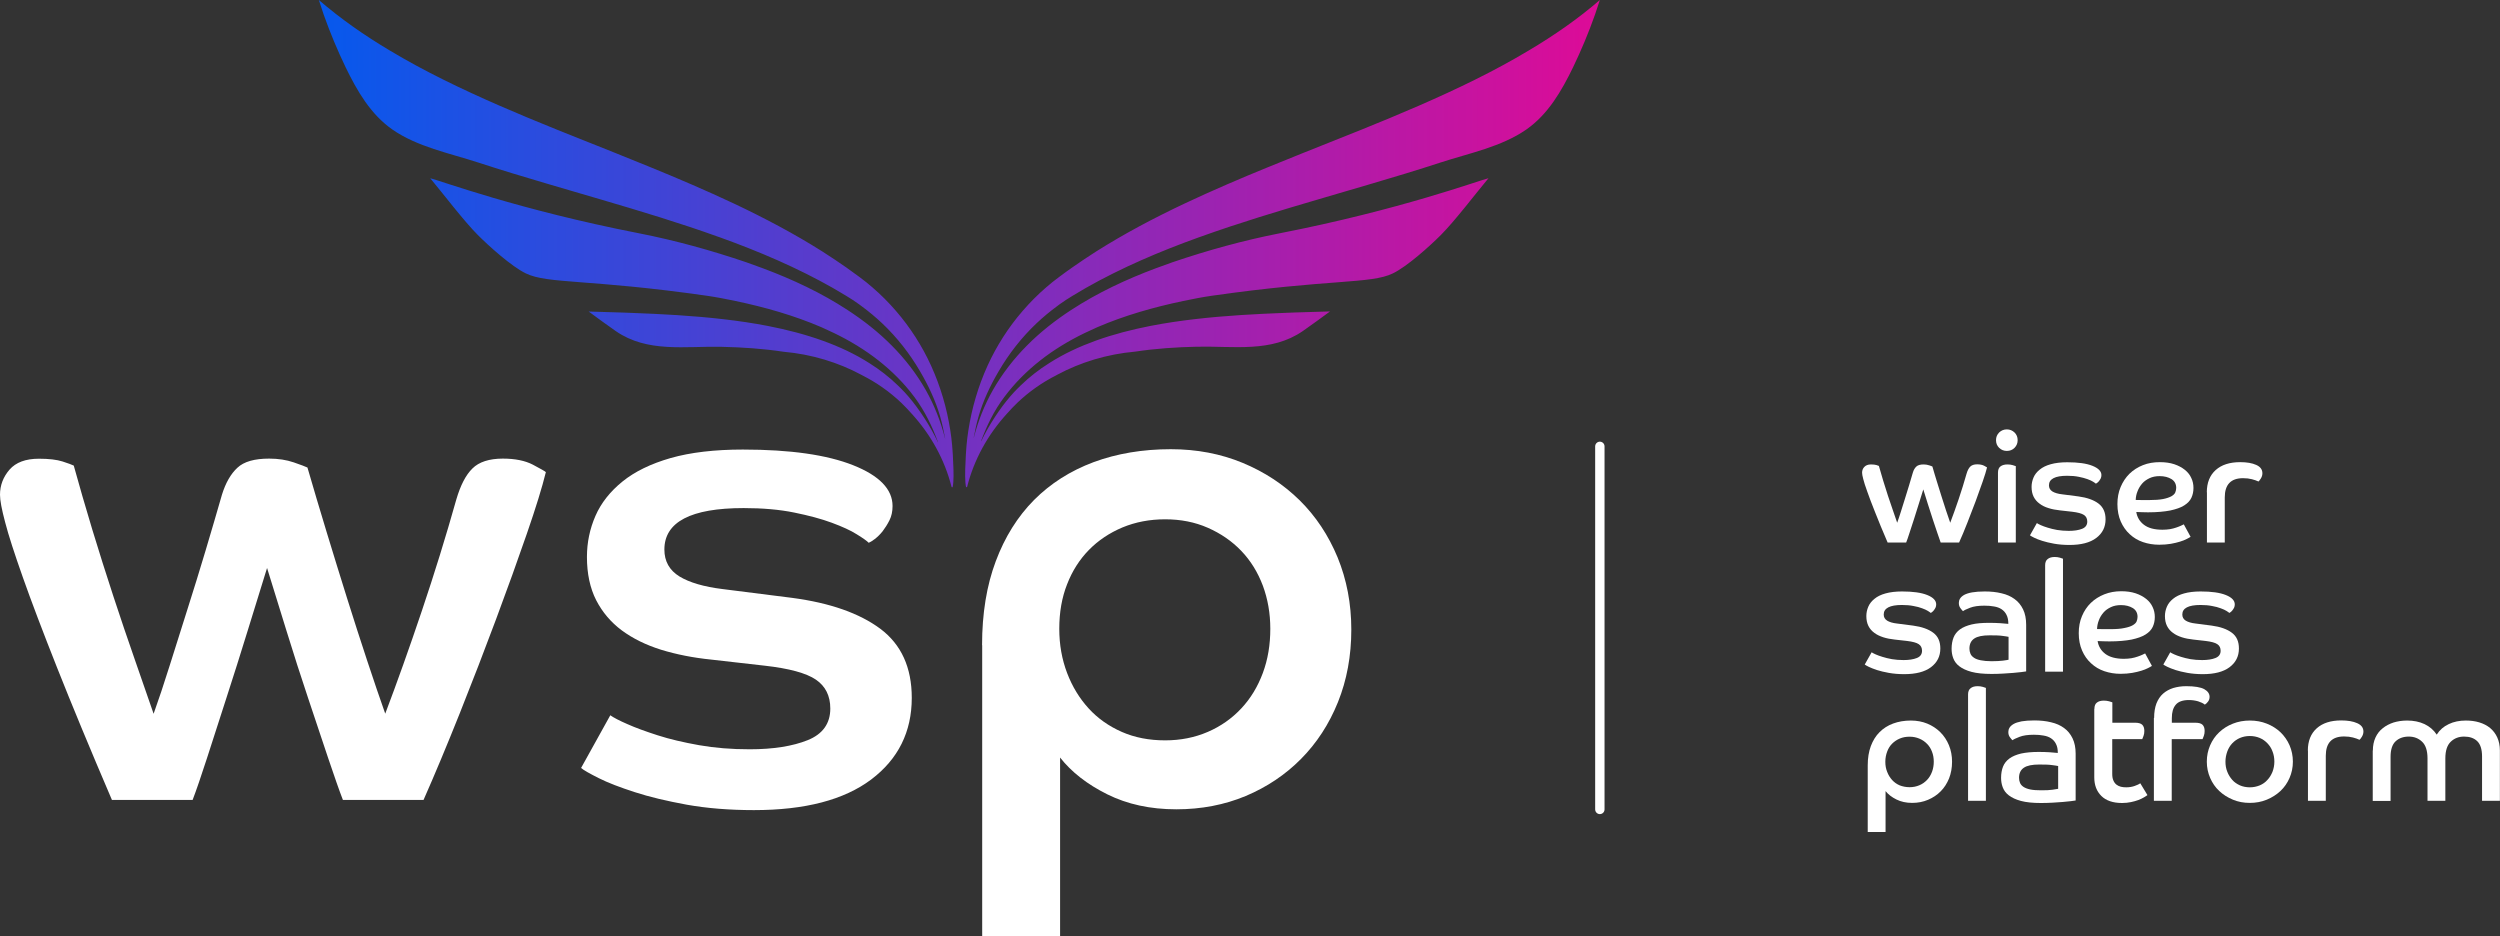 <svg width="267" height="100" viewBox="0 0 267 100" fill="none" xmlns="http://www.w3.org/2000/svg">
<rect x="0" y="0" width="267" height="100" fill="#333333" stroke="none"/>
<g clip-path="url(#clip0)">
<path d="M170.864 0C170.692 0.538 170.52 1.064 170.336 1.59C169.648 3.535 168.861 5.407 167.989 7.217C166.772 9.713 165.347 12.196 163.024 13.823C160.357 15.682 156.929 16.355 153.881 17.346C151.411 18.153 148.941 18.899 146.483 19.621C144.591 20.183 142.698 20.734 140.818 21.284C136.529 22.544 132.289 23.817 128.148 25.309C128.111 25.321 128.074 25.333 128.038 25.346C123.859 26.85 119.779 28.587 115.945 30.765C115.466 31.046 114.999 31.315 114.52 31.609C114.065 31.878 113.61 32.184 113.18 32.489C113.094 32.55 113.021 32.612 112.935 32.673C112.148 33.248 111.398 33.872 110.686 34.544C109.113 36.037 107.761 37.761 106.655 39.657C105.77 41.162 105.008 42.764 104.517 44.453C104.295 45.211 104.136 45.982 103.988 46.752C103.988 46.777 104.001 46.74 104.013 46.703C104.468 44.966 105.131 43.254 106.04 41.664C107.024 39.927 108.265 38.324 109.678 36.905C111.091 35.474 112.689 34.226 114.372 33.125C117.211 31.266 120.283 29.835 123.417 28.661C124.007 28.44 124.609 28.22 125.211 28.012C128.984 26.728 132.806 25.676 136.664 24.917C149.568 22.398 157.924 19.278 158.969 19.034C157.555 20.734 155.368 23.609 153.893 25.089C152.714 26.275 150.28 28.465 148.757 29.199C146.385 30.349 142.047 29.774 129.352 31.596C128.345 31.743 127.362 31.939 126.366 32.147C123.22 32.807 120.111 33.688 117.186 34.948C116.72 35.156 116.265 35.364 115.81 35.584C114.151 36.391 112.566 37.346 111.116 38.483C109.666 39.621 108.351 40.93 107.245 42.422C106.151 43.878 105.426 45.382 104.775 47.107C104.762 47.144 104.799 47.119 104.824 47.058C105.574 45.48 106.79 43.609 107.908 42.324C108.031 42.19 108.154 42.043 108.277 41.908C108.523 41.651 108.769 41.395 109.027 41.15C109.948 40.257 110.968 39.462 112.062 38.777C113.61 37.786 115.282 37.015 117.002 36.391C118.932 35.694 120.898 35.193 122.901 34.801C124.474 34.495 126.059 34.263 127.644 34.08C130.913 33.7 134.182 33.529 137.426 33.407C137.746 33.395 138.065 33.382 138.385 33.37C139.614 33.333 140.83 33.297 142.047 33.26C141.039 34.006 140.068 34.703 139.147 35.352C135.767 37.688 131.736 36.942 127.853 37.028C125.629 37.077 123.417 37.223 121.242 37.553C118.219 37.823 115.392 38.691 112.91 40.025C112.885 40.037 112.849 40.049 112.824 40.073C111.3 40.844 109.887 41.835 108.646 43.021C108.252 43.401 107.884 43.792 107.527 44.196C105.5 46.422 104.025 49.077 103.288 52C103.214 52.098 103.165 52 103.153 51.902C103.14 51.829 103.103 51.584 103.103 51.486C103.042 50.764 103.103 49.492 103.153 48.599C103.165 48.416 103.177 48.232 103.189 48.049C103.214 47.755 103.226 47.572 103.226 47.572C103.275 47.034 103.337 46.495 103.423 45.957C103.792 43.584 104.468 41.26 105.475 39.046C106.434 36.942 107.699 34.96 109.236 33.187C110.01 32.294 110.833 31.462 111.73 30.691C112.173 30.3 112.64 29.933 113.119 29.578C113.574 29.235 114.053 28.893 114.52 28.563C115.355 27.976 116.203 27.413 117.064 26.862C120.099 24.942 123.282 23.266 126.514 21.737C129.475 20.343 132.474 19.058 135.472 17.835C136.677 17.346 137.893 16.856 139.098 16.367C143.3 14.691 147.491 13.052 151.558 11.278C155.626 9.505 159.571 7.609 163.245 5.407C165.973 3.792 168.554 1.994 170.864 0ZM34.052 0C34.224 0.538 34.397 1.064 34.581 1.59C35.269 3.535 36.056 5.407 36.928 7.217C38.145 9.713 39.57 12.196 41.893 13.823C44.559 15.682 47.988 16.355 51.036 17.346C53.506 18.153 55.976 18.899 58.434 19.621C60.326 20.183 62.218 20.734 64.099 21.284C68.387 22.544 72.627 23.817 76.768 25.309C76.805 25.321 76.842 25.333 76.879 25.346C81.057 26.85 85.137 28.587 88.971 30.765C89.451 31.046 89.918 31.315 90.397 31.609C90.852 31.878 91.306 32.184 91.736 32.489C91.822 32.55 91.896 32.612 91.982 32.673C92.769 33.248 93.518 33.872 94.231 34.544C95.804 36.037 97.156 37.761 98.262 39.657C99.146 41.162 99.908 42.764 100.4 44.453C100.621 45.236 100.793 46.018 100.941 46.813C100.941 46.826 100.941 46.826 100.928 46.813C100.474 45.04 99.798 43.291 98.876 41.664C97.893 39.927 96.652 38.324 95.239 36.905C93.825 35.474 92.228 34.226 90.544 33.125C87.706 31.266 84.633 29.835 81.5 28.661C80.91 28.44 80.308 28.22 79.706 28.012C75.933 26.728 72.111 25.676 68.252 24.917C55.349 22.398 46.992 19.278 45.948 19.034C47.361 20.734 49.549 23.609 51.023 25.089C52.203 26.275 54.636 28.465 56.16 29.199C58.532 30.349 62.87 29.774 75.564 31.596C76.572 31.743 77.555 31.939 78.55 32.147C81.696 32.807 84.805 33.688 87.73 34.948C88.197 35.156 88.652 35.364 89.106 35.584C90.765 36.391 92.351 37.346 93.801 38.483C95.251 39.621 96.566 40.93 97.672 42.422C98.778 43.914 99.515 45.443 100.179 47.217C100.191 47.229 100.179 47.242 100.166 47.229C99.429 45.627 98.163 43.67 97.008 42.336C96.885 42.202 96.762 42.055 96.639 41.92C96.394 41.664 96.148 41.407 95.89 41.162C94.968 40.269 93.948 39.474 92.855 38.789C91.306 37.798 89.635 37.028 87.914 36.404C85.985 35.706 84.019 35.205 82.016 34.813C80.443 34.508 78.858 34.275 77.272 34.092C74.003 33.712 70.735 33.541 67.49 33.419C67.171 33.407 66.851 33.395 66.532 33.382C65.303 33.346 64.086 33.309 62.87 33.272C63.877 34.018 64.848 34.716 65.77 35.364C69.149 37.7 73.18 36.954 77.063 37.04C79.288 37.089 81.5 37.236 83.675 37.566C86.698 37.835 89.524 38.703 92.007 40.037C92.031 40.049 92.068 40.061 92.093 40.086C93.617 40.856 95.03 41.847 96.271 43.034C96.664 43.413 97.033 43.804 97.389 44.208C99.417 46.434 100.891 49.089 101.629 52.012C101.703 52.11 101.752 52.012 101.764 51.914C101.776 51.841 101.813 51.596 101.813 51.498C101.875 50.777 101.813 49.505 101.764 48.612C101.752 48.428 101.739 48.245 101.727 48.061C101.703 47.768 101.69 47.584 101.69 47.584C101.641 47.046 101.58 46.508 101.494 45.969C101.125 43.596 100.449 41.272 99.441 39.058C98.483 36.954 97.217 34.972 95.681 33.199C94.907 32.306 94.083 31.474 93.186 30.703C92.744 30.312 92.277 29.945 91.798 29.59C91.343 29.248 90.864 28.905 90.397 28.575C89.561 27.988 88.713 27.425 87.853 26.875C84.818 24.954 81.635 23.278 78.403 21.749C75.441 20.355 72.443 19.07 69.444 17.847C68.24 17.358 67.023 16.869 65.819 16.379C61.616 14.703 57.426 13.064 53.358 11.29C49.291 9.517 45.346 7.621 41.672 5.419C38.931 3.792 36.363 1.994 34.052 0Z" fill="url(#paint0_linear)"/>
<path d="M11.969 85.468C9.585 79.902 7.631 75.18 6.095 71.303C4.559 67.425 3.343 64.22 2.445 61.676C1.548 59.132 0.909 57.174 0.553 55.792C0.184 54.41 0 53.431 0 52.844C0 51.829 0.344 50.936 1.02 50.153C1.696 49.382 2.74 48.991 4.154 48.991C5.223 48.991 6.058 49.089 6.673 49.284C7.275 49.48 7.681 49.627 7.877 49.725C8.467 51.853 9.118 54.116 9.843 56.514C10.568 58.911 11.33 61.297 12.104 63.67C12.879 66.043 13.653 68.306 14.402 70.459C15.152 72.612 15.828 74.544 16.406 76.233C16.946 74.728 17.512 73.015 18.126 71.07C18.728 69.138 19.367 67.132 20.018 65.076C20.67 63.022 21.321 60.93 21.948 58.826C22.575 56.722 23.165 54.716 23.705 52.832C24.098 51.572 24.639 50.618 25.352 49.957C26.052 49.297 27.183 48.979 28.744 48.979C29.715 48.979 30.587 49.113 31.373 49.382C32.148 49.651 32.639 49.835 32.836 49.933C33.463 52.11 34.151 54.398 34.876 56.795C35.601 59.193 36.338 61.554 37.063 63.878C37.788 66.202 38.513 68.428 39.214 70.557C39.914 72.685 40.566 74.581 41.143 76.22C42.409 72.881 43.712 69.223 45.051 65.248C46.39 61.272 47.619 57.309 48.738 53.333C49.18 51.829 49.745 50.728 50.458 50.031C51.158 49.333 52.252 48.979 53.702 48.979C55.017 48.979 56.086 49.199 56.91 49.627C57.733 50.067 58.2 50.324 58.298 50.422C57.905 52.025 57.229 54.226 56.258 57.028C55.288 59.841 54.194 62.875 52.977 66.141C51.761 69.407 50.47 72.746 49.106 76.171C47.742 79.584 46.452 82.679 45.235 85.431H36.621C36.227 84.416 35.711 82.924 35.048 80.966C34.397 79.009 33.672 76.856 32.897 74.532C32.123 72.208 31.349 69.823 30.599 67.376C29.85 64.93 29.149 62.691 28.522 60.661C27.883 62.691 27.195 64.942 26.446 67.376C25.696 69.823 24.934 72.208 24.184 74.532C23.435 76.856 22.734 78.997 22.108 80.966C21.469 82.924 20.965 84.416 20.572 85.431H11.969V85.468Z" fill="white"/>
<path d="M65.18 76.391C65.524 76.636 66.126 76.954 66.999 77.333C67.871 77.725 68.953 78.116 70.243 78.532C71.533 78.948 73.008 79.29 74.655 79.584C76.314 79.878 78.108 80.024 80.062 80.024C82.593 80.024 84.658 79.694 86.268 79.046C87.878 78.397 88.676 77.26 88.676 75.67C88.676 74.312 88.16 73.284 87.14 72.587C86.12 71.89 84.289 71.388 81.672 71.095L75.982 70.447C74.04 70.251 72.246 69.896 70.612 69.394C68.977 68.881 67.589 68.196 66.409 67.327C65.242 66.459 64.332 65.382 63.669 64.098C63.017 62.813 62.685 61.272 62.685 59.486C62.685 57.933 62.993 56.477 63.595 55.095C64.197 53.712 65.168 52.489 66.483 51.425C67.798 50.361 69.506 49.529 71.632 48.917C73.745 48.318 76.314 48.012 79.337 48.012C84.4 48.012 88.32 48.575 91.122 49.688C93.924 50.801 95.325 52.257 95.325 54.043C95.325 54.63 95.214 55.132 94.993 55.572C94.772 56.012 94.526 56.391 94.268 56.734C93.997 57.076 93.715 57.346 93.432 57.566C93.137 57.786 92.916 57.92 92.781 57.969C92.584 57.774 92.166 57.468 91.503 57.064C90.852 56.648 89.954 56.245 88.836 55.829C87.718 55.413 86.378 55.058 84.818 54.74C83.257 54.422 81.463 54.263 79.423 54.263C73.782 54.263 70.956 55.743 70.956 58.691C70.956 59.951 71.497 60.905 72.566 61.566C73.635 62.214 75.171 62.667 77.162 62.911L84.609 63.853C88.652 64.391 91.785 65.492 94.022 67.156C96.259 68.832 97.377 71.29 97.377 74.532C97.377 78.165 95.927 81.076 93.039 83.254C90.139 85.431 85.973 86.52 80.517 86.52C77.887 86.52 75.503 86.324 73.365 85.945C71.226 85.553 69.358 85.113 67.785 84.599C66.2 84.086 64.922 83.596 63.951 83.107C62.98 82.618 62.341 82.263 62.059 82.018L65.18 76.391Z" fill="white"/>
<path d="M104.885 68.905C104.885 65.517 105.377 62.52 106.348 59.939C107.319 57.346 108.683 55.168 110.44 53.395C112.197 51.633 114.311 50.287 116.793 49.358C119.276 48.44 122.028 47.975 125.039 47.975C127.816 47.975 130.372 48.465 132.707 49.431C135.042 50.398 137.07 51.731 138.803 53.431C140.523 55.132 141.875 57.162 142.858 59.535C143.829 61.908 144.32 64.477 144.32 67.242C144.32 70.055 143.841 72.636 142.895 74.985C141.949 77.333 140.634 79.352 138.95 81.052C137.267 82.752 135.3 84.061 133.039 85.015C130.778 85.957 128.308 86.434 125.629 86.434C122.852 86.434 120.394 85.896 118.256 84.832C116.117 83.768 114.434 82.459 113.217 80.905V100.012H104.898V68.905H104.885ZM124.437 79.07C126.096 79.07 127.607 78.764 128.996 78.165C130.385 77.566 131.577 76.722 132.572 75.657C133.568 74.593 134.329 73.333 134.87 71.878C135.411 70.422 135.669 68.856 135.669 67.156C135.669 65.505 135.399 63.975 134.87 62.544C134.329 61.113 133.568 59.878 132.572 58.838C131.577 57.798 130.385 56.979 128.996 56.367C127.607 55.755 126.084 55.462 124.437 55.462C122.778 55.462 121.266 55.755 119.878 56.33C118.489 56.917 117.297 57.712 116.302 58.728C115.306 59.743 114.52 60.966 113.967 62.398C113.402 63.829 113.131 65.407 113.131 67.156C113.131 68.856 113.414 70.422 113.967 71.878C114.52 73.333 115.294 74.593 116.265 75.657C117.236 76.722 118.415 77.553 119.804 78.165C121.193 78.777 122.741 79.07 124.437 79.07Z" fill="white"/>
<path d="M201.599 57.945C201.058 56.673 200.603 55.596 200.259 54.703C199.903 53.823 199.633 53.089 199.424 52.502C199.215 51.914 199.067 51.474 198.993 51.156C198.907 50.838 198.871 50.618 198.871 50.483C198.871 50.251 198.944 50.043 199.104 49.872C199.264 49.7 199.497 49.602 199.817 49.602C200.063 49.602 200.259 49.627 200.394 49.664C200.53 49.712 200.628 49.737 200.665 49.761C200.8 50.251 200.947 50.764 201.119 51.315C201.292 51.865 201.464 52.404 201.636 52.954C201.808 53.492 201.992 54.018 202.164 54.508C202.336 54.997 202.484 55.437 202.619 55.829C202.742 55.486 202.877 55.095 203.012 54.654C203.147 54.214 203.295 53.749 203.442 53.284C203.59 52.82 203.737 52.343 203.884 51.853C204.032 51.364 204.167 50.911 204.29 50.483C204.376 50.19 204.499 49.982 204.671 49.823C204.831 49.676 205.089 49.602 205.445 49.602C205.666 49.602 205.863 49.639 206.047 49.7C206.219 49.761 206.342 49.798 206.379 49.823C206.527 50.324 206.674 50.85 206.846 51.388C207.018 51.939 207.178 52.477 207.35 53.003C207.522 53.541 207.682 54.043 207.841 54.532C208.001 55.021 208.149 55.45 208.284 55.829C208.579 55.058 208.874 54.226 209.181 53.321C209.488 52.416 209.771 51.498 210.029 50.593C210.127 50.251 210.262 49.994 210.422 49.835C210.582 49.676 210.828 49.59 211.159 49.59C211.454 49.59 211.7 49.639 211.897 49.737C212.081 49.835 212.192 49.896 212.216 49.92C212.13 50.288 211.971 50.789 211.749 51.437C211.528 52.086 211.282 52.771 211 53.529C210.717 54.275 210.422 55.046 210.115 55.829C209.808 56.612 209.513 57.321 209.23 57.945H207.264C207.178 57.712 207.055 57.37 206.908 56.917C206.76 56.465 206.588 55.975 206.416 55.45C206.244 54.923 206.06 54.373 205.888 53.81C205.715 53.248 205.556 52.734 205.408 52.269C205.261 52.734 205.101 53.248 204.929 53.81C204.757 54.373 204.585 54.911 204.413 55.45C204.241 55.988 204.081 56.477 203.934 56.917C203.786 57.37 203.676 57.712 203.577 57.945H201.599Z" fill="white"/>
<path d="M214.33 45.859C214.649 45.859 214.92 45.969 215.153 46.19C215.375 46.41 215.485 46.679 215.485 47.009C215.485 47.339 215.375 47.596 215.153 47.829C214.932 48.049 214.662 48.159 214.33 48.159C214.01 48.159 213.74 48.049 213.507 47.829C213.285 47.608 213.175 47.339 213.175 47.009C213.175 46.679 213.285 46.422 213.507 46.19C213.74 45.969 214.01 45.859 214.33 45.859ZM213.384 50.483C213.384 50.177 213.47 49.945 213.654 49.81C213.826 49.676 214.084 49.602 214.404 49.602C214.6 49.602 214.785 49.627 214.957 49.676C215.129 49.725 215.239 49.761 215.288 49.786V57.945H213.384V50.483Z" fill="white"/>
<path d="M217.537 55.865C217.611 55.927 217.759 55.988 217.955 56.086C218.152 56.171 218.398 56.269 218.693 56.355C218.987 56.453 219.319 56.526 219.7 56.599C220.081 56.66 220.487 56.697 220.941 56.697C221.519 56.697 221.998 56.624 222.367 56.477C222.736 56.33 222.92 56.073 222.92 55.706C222.92 55.401 222.809 55.156 222.564 54.997C222.33 54.838 221.912 54.728 221.31 54.654L220.007 54.508C219.565 54.459 219.147 54.385 218.779 54.263C218.41 54.153 218.09 53.994 217.82 53.786C217.55 53.59 217.341 53.346 217.193 53.052C217.046 52.758 216.972 52.404 216.972 52C216.972 51.645 217.046 51.315 217.181 50.997C217.316 50.679 217.537 50.398 217.845 50.153C218.14 49.908 218.533 49.712 219.024 49.578C219.504 49.443 220.093 49.37 220.782 49.37C221.937 49.37 222.834 49.492 223.473 49.749C224.112 50.006 224.431 50.336 224.431 50.74C224.431 50.875 224.407 50.985 224.358 51.095C224.309 51.193 224.247 51.278 224.186 51.364C224.124 51.437 224.063 51.511 223.989 51.56C223.928 51.608 223.878 51.645 223.842 51.657C223.792 51.608 223.694 51.547 223.547 51.45C223.399 51.352 223.19 51.266 222.932 51.168C222.674 51.07 222.367 50.997 222.011 50.923C221.654 50.85 221.249 50.813 220.769 50.813C219.479 50.813 218.828 51.156 218.828 51.829C218.828 52.122 218.951 52.33 219.196 52.489C219.442 52.636 219.786 52.746 220.253 52.795L221.961 53.015C222.883 53.138 223.608 53.395 224.112 53.774C224.616 54.153 224.874 54.716 224.874 55.462C224.874 56.294 224.542 56.954 223.878 57.456C223.215 57.957 222.256 58.202 221.015 58.202C220.413 58.202 219.872 58.153 219.381 58.067C218.889 57.982 218.459 57.871 218.103 57.761C217.746 57.651 217.451 57.529 217.23 57.419C217.009 57.309 216.861 57.223 216.8 57.174L217.537 55.865Z" fill="white"/>
<path d="M233.955 57.333C233.869 57.395 233.722 57.468 233.537 57.566C233.353 57.664 233.107 57.761 232.825 57.847C232.542 57.933 232.21 58.018 231.842 58.08C231.473 58.141 231.055 58.177 230.613 58.177C229.986 58.177 229.408 58.08 228.868 57.896C228.327 57.712 227.86 57.431 227.454 57.052C227.049 56.685 226.729 56.22 226.496 55.694C226.262 55.156 226.14 54.532 226.14 53.835C226.14 53.174 226.25 52.563 226.484 52.012C226.717 51.462 227.024 50.997 227.43 50.593C227.835 50.202 228.315 49.896 228.868 49.676C229.421 49.456 230.023 49.358 230.674 49.358C231.252 49.358 231.768 49.431 232.21 49.578C232.653 49.725 233.034 49.933 233.341 50.177C233.648 50.422 233.882 50.716 234.029 51.046C234.189 51.376 234.262 51.731 234.262 52.11C234.262 52.502 234.189 52.844 234.041 53.162C233.894 53.48 233.636 53.749 233.267 53.982C232.898 54.214 232.407 54.385 231.78 54.52C231.153 54.642 230.367 54.716 229.408 54.716C229.187 54.716 228.978 54.716 228.782 54.703C228.585 54.703 228.376 54.691 228.155 54.679C228.241 55.242 228.524 55.706 228.978 56.049C229.445 56.404 230.097 56.575 230.957 56.575C231.252 56.575 231.51 56.55 231.756 56.514C232.001 56.465 232.223 56.416 232.419 56.343C232.616 56.281 232.775 56.208 232.923 56.147C233.058 56.086 233.169 56.037 233.23 56L233.955 57.333ZM228.093 53.395C228.352 53.407 228.597 53.407 228.831 53.407C229.064 53.407 229.298 53.407 229.531 53.407C230.146 53.407 230.637 53.37 231.018 53.297C231.399 53.223 231.694 53.113 231.903 53.003C232.112 52.881 232.259 52.746 232.321 52.587C232.382 52.428 232.419 52.269 232.419 52.11C232.419 51.694 232.247 51.376 231.915 51.168C231.571 50.96 231.153 50.85 230.65 50.85C230.232 50.85 229.875 50.923 229.568 51.07C229.261 51.217 228.991 51.401 228.782 51.645C228.573 51.89 228.401 52.159 228.29 52.465C228.167 52.758 228.106 53.064 228.093 53.395Z" fill="white"/>
<path d="M235.688 52.575C235.688 51.56 236.008 50.764 236.634 50.202C237.261 49.639 238.133 49.358 239.252 49.358C239.952 49.358 240.53 49.456 240.96 49.651C241.402 49.847 241.624 50.141 241.624 50.544C241.624 50.728 241.574 50.911 241.464 51.095C241.353 51.266 241.267 51.388 241.206 51.425C241.021 51.339 240.788 51.254 240.505 51.18C240.223 51.107 239.915 51.07 239.559 51.07C238.256 51.07 237.605 51.755 237.605 53.125V57.945H235.7V52.575H235.688Z" fill="white"/>
<path d="M199.891 69.664C199.964 69.725 200.112 69.786 200.308 69.884C200.505 69.969 200.751 70.067 201.046 70.153C201.341 70.251 201.672 70.324 202.053 70.398C202.434 70.459 202.84 70.495 203.295 70.495C203.872 70.495 204.351 70.422 204.72 70.275C205.089 70.129 205.273 69.872 205.273 69.505C205.273 69.199 205.162 68.954 204.917 68.795C204.683 68.636 204.265 68.526 203.663 68.453L202.361 68.306C201.918 68.257 201.5 68.183 201.132 68.061C200.763 67.939 200.444 67.792 200.173 67.584C199.903 67.388 199.694 67.144 199.546 66.85C199.399 66.557 199.325 66.202 199.325 65.798C199.325 65.443 199.399 65.113 199.534 64.795C199.669 64.477 199.891 64.196 200.198 63.951C200.493 63.706 200.886 63.511 201.377 63.376C201.857 63.242 202.447 63.168 203.135 63.168C204.29 63.168 205.187 63.291 205.826 63.547C206.465 63.804 206.785 64.135 206.785 64.55C206.785 64.685 206.76 64.795 206.711 64.905C206.662 65.003 206.6 65.089 206.539 65.174C206.477 65.248 206.416 65.321 206.342 65.37C206.281 65.419 206.232 65.456 206.195 65.456C206.146 65.407 206.047 65.346 205.9 65.248C205.752 65.15 205.543 65.064 205.285 64.966C205.027 64.868 204.72 64.783 204.364 64.722C204.007 64.648 203.602 64.612 203.122 64.612C201.832 64.612 201.181 64.954 201.181 65.627C201.181 65.921 201.304 66.129 201.55 66.287C201.795 66.434 202.139 66.544 202.606 66.593L204.315 66.814C205.236 66.936 205.961 67.193 206.465 67.572C206.981 67.951 207.227 68.514 207.227 69.26C207.227 70.092 206.895 70.752 206.232 71.254C205.568 71.755 204.609 72 203.368 72C202.766 72 202.225 71.951 201.734 71.865C201.242 71.78 200.812 71.67 200.456 71.56C200.099 71.437 199.805 71.327 199.583 71.217C199.362 71.107 199.215 71.021 199.153 70.972L199.891 69.664Z" fill="white"/>
<path d="M216.394 71.706C216.284 71.731 216.112 71.755 215.866 71.78C215.62 71.804 215.35 71.841 215.018 71.865C214.699 71.89 214.33 71.914 213.937 71.939C213.531 71.963 213.113 71.976 212.683 71.976C211.811 71.976 211.11 71.902 210.557 71.755C210.004 71.609 209.574 71.401 209.255 71.156C208.935 70.911 208.726 70.618 208.603 70.287C208.48 69.957 208.431 69.627 208.431 69.284C208.431 68.832 208.505 68.428 208.64 68.086C208.775 67.743 209.009 67.45 209.328 67.217C209.648 66.985 210.066 66.814 210.57 66.691C211.086 66.569 211.7 66.52 212.437 66.52C212.855 66.52 213.261 66.532 213.642 66.557C214.023 66.581 214.305 66.606 214.49 66.63C214.49 66.239 214.428 65.921 214.293 65.664C214.17 65.407 213.986 65.211 213.765 65.064C213.543 64.917 213.273 64.82 212.966 64.771C212.659 64.71 212.315 64.685 211.934 64.685C211.295 64.685 210.791 64.758 210.41 64.905C210.029 65.052 209.771 65.174 209.648 65.272C209.586 65.211 209.488 65.113 209.378 64.954C209.255 64.795 209.205 64.612 209.205 64.391C209.205 64.232 209.242 64.086 209.328 63.939C209.414 63.792 209.562 63.657 209.771 63.535C209.98 63.425 210.262 63.327 210.619 63.266C210.975 63.205 211.43 63.168 211.97 63.168C212.622 63.168 213.224 63.229 213.765 63.364C214.305 63.486 214.772 63.694 215.153 63.976C215.547 64.257 215.841 64.624 216.063 65.076C216.284 65.529 216.394 66.079 216.394 66.728V71.706ZM214.502 68.012C214.391 67.988 214.182 67.951 213.875 67.914C213.568 67.865 213.113 67.853 212.499 67.853C211.737 67.853 211.196 67.963 210.852 68.196C210.508 68.428 210.336 68.783 210.336 69.272C210.336 69.468 210.373 69.651 210.447 69.823C210.52 69.994 210.643 70.129 210.828 70.251C211 70.373 211.245 70.459 211.553 70.52C211.86 70.581 212.241 70.618 212.696 70.618C213.212 70.618 213.617 70.593 213.912 70.557C214.207 70.52 214.416 70.483 214.514 70.459V68.012H214.502Z" fill="white"/>
<path d="M218.422 60.367C218.422 60.073 218.508 59.841 218.692 59.706C218.865 59.56 219.123 59.486 219.442 59.486C219.639 59.486 219.823 59.511 219.995 59.56C220.167 59.608 220.278 59.645 220.327 59.67V71.731H218.422V60.367Z" fill="white"/>
<path d="M229.826 71.119C229.74 71.18 229.593 71.254 229.408 71.352C229.224 71.45 228.978 71.547 228.696 71.633C228.413 71.719 228.081 71.804 227.713 71.865C227.344 71.927 226.926 71.963 226.484 71.963C225.857 71.963 225.279 71.865 224.739 71.682C224.198 71.499 223.731 71.217 223.325 70.838C222.92 70.471 222.6 70.018 222.367 69.48C222.133 68.942 222.01 68.33 222.01 67.621C222.01 66.96 222.121 66.349 222.355 65.798C222.588 65.248 222.895 64.783 223.301 64.391C223.706 64 224.186 63.694 224.739 63.474C225.292 63.254 225.894 63.144 226.545 63.144C227.123 63.144 227.639 63.217 228.081 63.364C228.524 63.511 228.905 63.719 229.212 63.963C229.519 64.208 229.752 64.501 229.9 64.832C230.06 65.162 230.133 65.517 230.133 65.896C230.133 66.287 230.06 66.63 229.912 66.948C229.765 67.266 229.507 67.535 229.138 67.768C228.769 68 228.278 68.171 227.651 68.306C227.024 68.428 226.238 68.501 225.279 68.501C225.058 68.501 224.849 68.501 224.653 68.489C224.456 68.477 224.247 68.477 224.026 68.465C224.112 69.028 224.395 69.492 224.849 69.835C225.304 70.177 225.968 70.361 226.828 70.361C227.123 70.361 227.381 70.336 227.626 70.3C227.872 70.251 228.093 70.202 228.29 70.129C228.487 70.067 228.646 69.994 228.794 69.933C228.929 69.872 229.04 69.81 229.101 69.786L229.826 71.119ZM223.964 67.18C224.222 67.193 224.468 67.193 224.702 67.193C224.935 67.193 225.169 67.193 225.402 67.193C226.017 67.193 226.508 67.156 226.889 67.07C227.27 66.997 227.565 66.899 227.774 66.777C227.983 66.654 228.13 66.52 228.192 66.361C228.253 66.202 228.29 66.043 228.29 65.884C228.29 65.468 228.118 65.15 227.786 64.942C227.442 64.734 227.024 64.624 226.521 64.624C226.103 64.624 225.746 64.697 225.439 64.844C225.132 64.991 224.862 65.174 224.653 65.419C224.444 65.664 224.272 65.933 224.161 66.239C224.038 66.544 223.977 66.862 223.964 67.18Z" fill="white"/>
<path d="M231.78 69.664C231.854 69.725 232.001 69.786 232.198 69.884C232.395 69.969 232.64 70.067 232.935 70.153C233.23 70.251 233.562 70.324 233.943 70.398C234.324 70.459 234.73 70.495 235.184 70.495C235.762 70.495 236.241 70.422 236.61 70.275C236.978 70.129 237.163 69.872 237.163 69.505C237.163 69.199 237.052 68.954 236.806 68.795C236.573 68.636 236.155 68.526 235.553 68.453L234.25 68.306C233.808 68.257 233.39 68.183 233.021 68.061C232.653 67.939 232.333 67.792 232.063 67.584C231.792 67.388 231.584 67.144 231.436 66.85C231.289 66.557 231.215 66.202 231.215 65.798C231.215 65.443 231.289 65.113 231.424 64.795C231.559 64.477 231.78 64.196 232.087 63.951C232.382 63.706 232.776 63.511 233.267 63.376C233.746 63.242 234.336 63.168 235.024 63.168C236.18 63.168 237.077 63.291 237.716 63.547C238.355 63.804 238.674 64.135 238.674 64.55C238.674 64.685 238.65 64.795 238.6 64.905C238.551 65.003 238.49 65.089 238.428 65.174C238.367 65.248 238.306 65.321 238.232 65.37C238.17 65.419 238.121 65.456 238.084 65.456C238.035 65.407 237.937 65.346 237.789 65.248C237.642 65.15 237.433 65.064 237.175 64.966C236.917 64.868 236.61 64.783 236.253 64.722C235.897 64.648 235.491 64.612 235.012 64.612C233.722 64.612 233.071 64.954 233.071 65.627C233.071 65.921 233.193 66.129 233.439 66.287C233.685 66.434 234.029 66.544 234.496 66.593L236.204 66.814C237.126 66.936 237.851 67.193 238.355 67.572C238.871 67.951 239.117 68.514 239.117 69.26C239.117 70.092 238.785 70.752 238.121 71.254C237.458 71.755 236.499 72 235.258 72C234.656 72 234.115 71.951 233.624 71.865C233.132 71.78 232.702 71.67 232.345 71.56C231.989 71.437 231.694 71.327 231.473 71.217C231.252 71.107 231.104 71.021 231.043 70.972L231.78 69.664Z" fill="white"/>
<path d="M199.473 81.737C199.473 80.966 199.583 80.281 199.805 79.682C200.026 79.095 200.333 78.593 200.739 78.19C201.144 77.786 201.623 77.48 202.189 77.272C202.754 77.064 203.381 76.954 204.081 76.954C204.72 76.954 205.298 77.064 205.838 77.284C206.367 77.505 206.834 77.81 207.227 78.202C207.62 78.593 207.928 79.058 208.149 79.596C208.37 80.135 208.48 80.722 208.48 81.358C208.48 82.006 208.37 82.593 208.161 83.132C207.94 83.67 207.645 84.135 207.264 84.514C206.883 84.905 206.428 85.199 205.912 85.419C205.396 85.639 204.831 85.749 204.216 85.749C203.577 85.749 203.024 85.627 202.533 85.382C202.041 85.138 201.66 84.844 201.378 84.489V88.856H199.473V81.737ZM203.946 84.073C204.327 84.073 204.671 84 204.99 83.865C205.31 83.731 205.58 83.535 205.814 83.29C206.047 83.046 206.219 82.752 206.342 82.422C206.465 82.092 206.527 81.725 206.527 81.346C206.527 80.966 206.465 80.612 206.342 80.294C206.219 79.963 206.047 79.682 205.814 79.45C205.58 79.205 205.31 79.021 204.99 78.887C204.671 78.752 204.327 78.679 203.946 78.679C203.565 78.679 203.221 78.74 202.901 78.875C202.582 79.009 202.311 79.193 202.078 79.425C201.845 79.657 201.672 79.939 201.55 80.269C201.427 80.599 201.353 80.954 201.353 81.358C201.353 81.749 201.414 82.104 201.55 82.434C201.672 82.764 201.857 83.058 202.078 83.303C202.299 83.547 202.57 83.743 202.889 83.878C203.209 84 203.565 84.073 203.946 84.073Z" fill="white"/>
<path d="M210.189 74.165C210.189 73.872 210.275 73.639 210.459 73.505C210.631 73.358 210.889 73.284 211.209 73.284C211.405 73.284 211.59 73.309 211.762 73.358C211.934 73.407 212.044 73.443 212.093 73.468V85.529H210.189V74.165Z" fill="white"/>
<path d="M221.679 85.492C221.568 85.517 221.396 85.541 221.15 85.566C220.905 85.59 220.634 85.627 220.302 85.651C219.983 85.676 219.614 85.7 219.221 85.725C218.815 85.749 218.398 85.761 217.968 85.761C217.095 85.761 216.395 85.688 215.842 85.541C215.289 85.394 214.858 85.186 214.539 84.942C214.219 84.697 214.011 84.404 213.888 84.073C213.765 83.743 213.716 83.413 213.716 83.07C213.716 82.618 213.789 82.214 213.924 81.872C214.06 81.529 214.293 81.236 214.613 81.003C214.932 80.771 215.35 80.599 215.854 80.477C216.37 80.367 216.984 80.306 217.722 80.306C218.14 80.306 218.545 80.318 218.926 80.343C219.307 80.367 219.59 80.391 219.774 80.416C219.774 80.025 219.713 79.706 219.577 79.45C219.454 79.193 219.27 78.997 219.049 78.85C218.828 78.703 218.557 78.606 218.25 78.557C217.943 78.495 217.599 78.471 217.218 78.471C216.579 78.471 216.075 78.544 215.694 78.691C215.313 78.838 215.055 78.96 214.932 79.058C214.871 78.997 214.772 78.899 214.662 78.74C214.539 78.581 214.49 78.398 214.49 78.177C214.49 78.018 214.527 77.872 214.613 77.725C214.699 77.578 214.846 77.443 215.055 77.321C215.264 77.199 215.547 77.113 215.903 77.04C216.259 76.979 216.714 76.942 217.255 76.942C217.906 76.942 218.508 77.003 219.049 77.138C219.59 77.26 220.057 77.468 220.438 77.749C220.831 78.031 221.126 78.397 221.347 78.85C221.568 79.303 221.679 79.853 221.679 80.489V85.492ZM219.799 81.81C219.688 81.786 219.479 81.749 219.172 81.713C218.865 81.664 218.41 81.651 217.795 81.651C217.034 81.651 216.493 81.761 216.149 81.994C215.805 82.226 215.633 82.581 215.633 83.07C215.633 83.266 215.669 83.45 215.743 83.621C215.817 83.792 215.94 83.927 216.124 84.049C216.296 84.159 216.542 84.257 216.849 84.318C217.156 84.379 217.537 84.404 217.992 84.404C218.508 84.404 218.914 84.391 219.209 84.343C219.504 84.294 219.713 84.269 219.811 84.245V81.81H219.799Z" fill="white"/>
<path d="M223.682 75.706C223.682 75.401 223.768 75.168 223.952 75.034C224.124 74.899 224.37 74.826 224.689 74.826C224.886 74.826 225.07 74.85 225.255 74.899C225.427 74.948 225.537 74.985 225.599 75.009V77.186H228.02C228.388 77.186 228.646 77.26 228.794 77.407C228.941 77.553 229.015 77.774 229.015 78.067C229.015 78.251 228.991 78.434 228.929 78.593C228.868 78.752 228.831 78.862 228.794 78.936H225.587V82.642C225.587 82.936 225.623 83.168 225.709 83.352C225.783 83.535 225.894 83.682 226.029 83.792C226.164 83.902 226.324 83.975 226.508 84.025C226.693 84.073 226.889 84.086 227.086 84.086C227.405 84.086 227.712 84.037 227.983 83.939C228.265 83.841 228.462 83.743 228.585 83.657L229.347 84.917C229.261 84.979 229.138 85.064 228.966 85.162C228.794 85.26 228.61 85.358 228.376 85.443C228.143 85.529 227.885 85.602 227.59 85.664C227.295 85.725 226.987 85.761 226.643 85.761C225.66 85.761 224.923 85.505 224.419 85.003C223.915 84.501 223.669 83.841 223.669 83.021V75.706H223.682Z" fill="white"/>
<path d="M230.06 76.673C230.06 76.073 230.146 75.56 230.306 75.132C230.478 74.703 230.711 74.349 231.018 74.079C231.325 73.81 231.682 73.615 232.1 73.48C232.517 73.358 232.972 73.284 233.476 73.284C234.385 73.284 235.037 73.394 235.418 73.603C235.799 73.823 235.983 74.092 235.983 74.422C235.983 74.606 235.934 74.777 235.823 74.924C235.713 75.07 235.602 75.18 235.479 75.254C235.295 75.107 235.061 74.997 234.754 74.899C234.447 74.814 234.127 74.764 233.771 74.764C233.12 74.764 232.64 74.936 232.37 75.266C232.087 75.596 231.952 76.073 231.952 76.685V77.187H234.459C234.828 77.187 235.086 77.26 235.233 77.407C235.381 77.553 235.455 77.774 235.455 78.067C235.455 78.251 235.43 78.434 235.369 78.593C235.307 78.752 235.27 78.862 235.233 78.936H231.94V85.529H230.035V76.673H230.06Z" fill="white"/>
<path d="M240.284 76.954C240.935 76.954 241.537 77.064 242.09 77.284C242.656 77.505 243.135 77.81 243.553 78.202C243.958 78.593 244.29 79.058 244.524 79.596C244.757 80.135 244.88 80.722 244.88 81.346C244.88 81.969 244.757 82.544 244.524 83.082C244.29 83.621 243.971 84.086 243.553 84.477C243.135 84.868 242.656 85.174 242.09 85.407C241.525 85.639 240.923 85.749 240.284 85.749C239.633 85.749 239.031 85.639 238.478 85.407C237.912 85.174 237.433 84.868 237.015 84.477C236.597 84.086 236.278 83.621 236.044 83.082C235.811 82.544 235.688 81.969 235.688 81.346C235.688 80.71 235.811 80.135 236.044 79.596C236.278 79.058 236.597 78.593 237.015 78.202C237.433 77.81 237.912 77.505 238.478 77.284C239.031 77.064 239.633 76.954 240.284 76.954ZM240.284 84.086C240.665 84.086 241.009 84.012 241.341 83.878C241.66 83.743 241.943 83.547 242.164 83.29C242.398 83.046 242.57 82.752 242.705 82.422C242.828 82.092 242.902 81.737 242.902 81.346C242.902 80.954 242.84 80.599 242.705 80.257C242.582 79.914 242.398 79.633 242.164 79.388C241.931 79.144 241.66 78.948 241.341 78.813C241.021 78.679 240.665 78.606 240.284 78.606C239.891 78.606 239.547 78.679 239.227 78.813C238.908 78.948 238.637 79.144 238.404 79.388C238.17 79.633 237.998 79.927 237.875 80.257C237.753 80.599 237.679 80.954 237.679 81.346C237.679 81.737 237.74 82.092 237.875 82.422C237.998 82.752 238.183 83.034 238.404 83.29C238.625 83.547 238.908 83.731 239.227 83.878C239.534 84.012 239.891 84.086 240.284 84.086Z" fill="white"/>
<path d="M246.478 80.159C246.478 79.144 246.797 78.349 247.424 77.786C248.051 77.223 248.923 76.942 250.041 76.942C250.742 76.942 251.319 77.04 251.75 77.236C252.192 77.431 252.413 77.725 252.413 78.128C252.413 78.312 252.364 78.495 252.253 78.679C252.143 78.85 252.057 78.972 251.995 79.009C251.811 78.924 251.578 78.838 251.295 78.764C251.012 78.691 250.705 78.654 250.349 78.654C249.046 78.654 248.395 79.34 248.395 80.71V85.529H246.49V80.159H246.478Z" fill="white"/>
<path d="M253.421 80.159C253.421 79.633 253.519 79.168 253.703 78.764C253.888 78.361 254.146 78.031 254.478 77.774C254.809 77.505 255.19 77.309 255.633 77.162C256.075 77.028 256.567 76.954 257.083 76.954C257.771 76.954 258.386 77.076 258.939 77.333C259.479 77.59 259.922 77.969 260.241 78.459C260.561 77.957 260.991 77.578 261.531 77.333C262.06 77.076 262.674 76.954 263.35 76.954C263.866 76.954 264.346 77.015 264.788 77.15C265.23 77.284 265.611 77.48 265.943 77.749C266.263 78.018 266.521 78.349 266.705 78.752C266.889 79.156 266.988 79.621 266.988 80.147V85.529H265.083V80.795C265.083 80.037 264.911 79.486 264.567 79.156C264.223 78.826 263.756 78.667 263.166 78.667C262.601 78.667 262.121 78.85 261.74 79.217C261.359 79.584 261.163 80.171 261.163 80.991V85.529H259.258V80.991C259.258 80.171 259.061 79.572 258.68 79.217C258.3 78.85 257.82 78.667 257.255 78.667C256.677 78.667 256.21 78.838 255.854 79.168C255.498 79.498 255.313 80.049 255.313 80.82V85.541H253.409V80.159H253.421Z" fill="white"/>
<path d="M170.864 47.67V86.447" stroke="white" stroke-miterlimit="10" stroke-linecap="round" stroke-linejoin="round"/>
</g>
<defs>
<linearGradient id="paint0_linear" x1="34.048" y1="26.034" x2="170.867" y2="26.034" gradientUnits="userSpaceOnUse">
<stop stop-color="#0659ED"/>
<stop offset="1" stop-color="#DD0B97"/>
</linearGradient>
<clipPath id="clip0">
<rect width="267" height="100" fill="white"/>
</clipPath>
</defs>
</svg>
